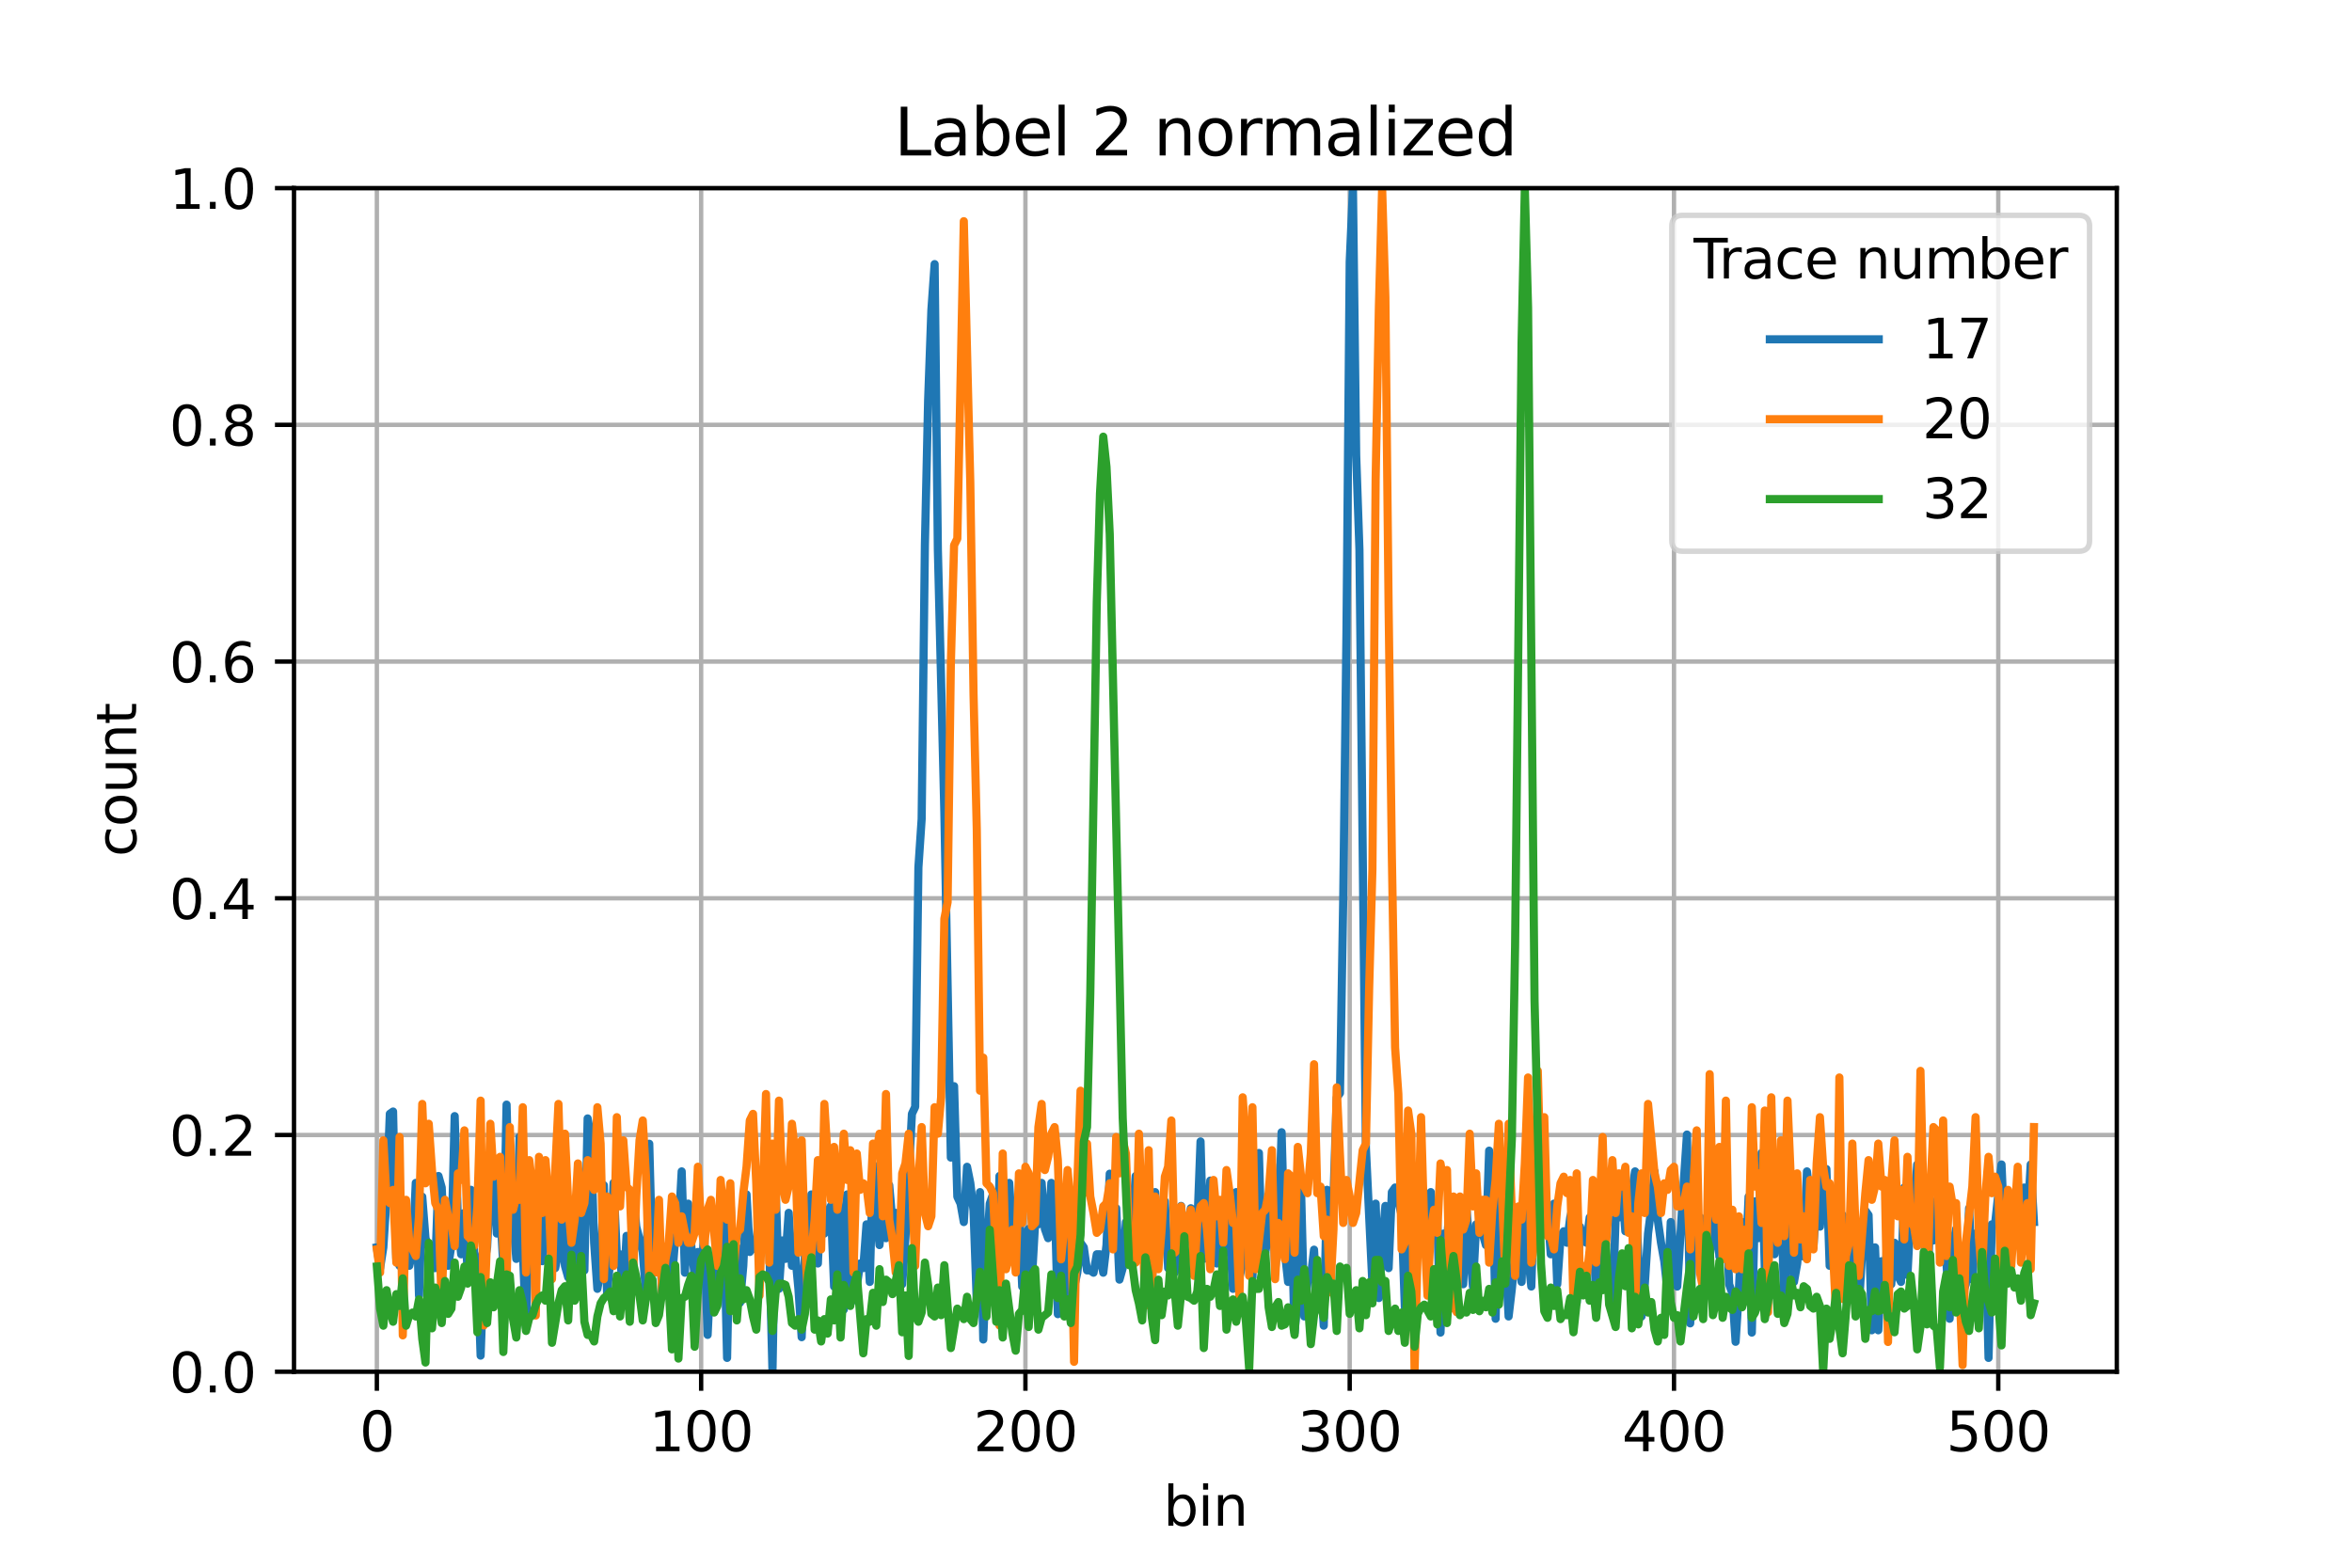 <?xml version="1.0" encoding="utf-8" standalone="no"?>
<!DOCTYPE svg PUBLIC "-//W3C//DTD SVG 1.1//EN"
  "http://www.w3.org/Graphics/SVG/1.1/DTD/svg11.dtd">
<svg xmlns:xlink="http://www.w3.org/1999/xlink" width="432pt" height="288pt" viewBox="0 0 432 288" xmlns="http://www.w3.org/2000/svg" version="1.1">
 <defs>
  <style type="text/css">*{stroke-linejoin: round; stroke-linecap: butt}</style>
 </defs>
 <g id="figure_1">
  <g id="patch_1">
   <path d="M 0 288 
L 432 288 
L 432 0 
L 0 0 
z
" style="fill: #ffffff"/>
  </g>
  <g id="axes_1">
   <g id="patch_2">
    <path d="M 54 252 
L 388.8 252 
L 388.8 34.56 
L 54 34.56 
z
" style="fill: #ffffff"/>
   </g>
   <g id="matplotlib.axis_1">
    <g id="xtick_1">
     <g id="line2d_1">
      <path d="M 69.218 252 
L 69.218 34.56 
" clip-path="url(#pce5315315b)" style="fill: none; stroke: #b0b0b0; stroke-width: 0.8; stroke-linecap: square"/>
     </g>
     <g id="line2d_2">
      <defs>
       <path id="m1996c126cf" d="M 0 0 
L 0 3.5 
" style="stroke: #000000; stroke-width: 0.8"/>
      </defs>
      <g>
       <use xlink:href="#m1996c126cf" x="69.218" y="252" style="stroke: #000000; stroke-width: 0.8"/>
      </g>
     </g>
     <g id="text_1">
      <!-- 0 -->
      <g transform="translate(66.037 266.598)scale(0.1 -0.1)">
       <defs>
        <path id="DejaVuSans-30" d="M 2034 4250 
Q 1547 4250 1301 3770 
Q 1056 3291 1056 2328 
Q 1056 1369 1301 889 
Q 1547 409 2034 409 
Q 2525 409 2770 889 
Q 3016 1369 3016 2328 
Q 3016 3291 2770 3770 
Q 2525 4250 2034 4250 
z
M 2034 4750 
Q 2819 4750 3233 4129 
Q 3647 3509 3647 2328 
Q 3647 1150 3233 529 
Q 2819 -91 2034 -91 
Q 1250 -91 836 529 
Q 422 1150 422 2328 
Q 422 3509 836 4129 
Q 1250 4750 2034 4750 
z
" transform="scale(0.016)"/>
       </defs>
       <use xlink:href="#DejaVuSans-30"/>
      </g>
     </g>
    </g>
    <g id="xtick_2">
     <g id="line2d_3">
      <path d="M 128.781 252 
L 128.781 34.56 
" clip-path="url(#pce5315315b)" style="fill: none; stroke: #b0b0b0; stroke-width: 0.8; stroke-linecap: square"/>
     </g>
     <g id="line2d_4">
      <g>
       <use xlink:href="#m1996c126cf" x="128.781" y="252" style="stroke: #000000; stroke-width: 0.8"/>
      </g>
     </g>
     <g id="text_2">
      <!-- 100 -->
      <g transform="translate(119.237 266.598)scale(0.1 -0.1)">
       <defs>
        <path id="DejaVuSans-31" d="M 794 531 
L 1825 531 
L 1825 4091 
L 703 3866 
L 703 4441 
L 1819 4666 
L 2450 4666 
L 2450 531 
L 3481 531 
L 3481 0 
L 794 0 
L 794 531 
z
" transform="scale(0.016)"/>
       </defs>
       <use xlink:href="#DejaVuSans-31"/>
       <use xlink:href="#DejaVuSans-30" x="63.623"/>
       <use xlink:href="#DejaVuSans-30" x="127.246"/>
      </g>
     </g>
    </g>
    <g id="xtick_3">
     <g id="line2d_5">
      <path d="M 188.343 252 
L 188.343 34.56 
" clip-path="url(#pce5315315b)" style="fill: none; stroke: #b0b0b0; stroke-width: 0.8; stroke-linecap: square"/>
     </g>
     <g id="line2d_6">
      <g>
       <use xlink:href="#m1996c126cf" x="188.343" y="252" style="stroke: #000000; stroke-width: 0.8"/>
      </g>
     </g>
     <g id="text_3">
      <!-- 200 -->
      <g transform="translate(178.799 266.598)scale(0.1 -0.1)">
       <defs>
        <path id="DejaVuSans-32" d="M 1228 531 
L 3431 531 
L 3431 0 
L 469 0 
L 469 531 
Q 828 903 1448 1529 
Q 2069 2156 2228 2338 
Q 2531 2678 2651 2914 
Q 2772 3150 2772 3378 
Q 2772 3750 2511 3984 
Q 2250 4219 1831 4219 
Q 1534 4219 1204 4116 
Q 875 4013 500 3803 
L 500 4441 
Q 881 4594 1212 4672 
Q 1544 4750 1819 4750 
Q 2544 4750 2975 4387 
Q 3406 4025 3406 3419 
Q 3406 3131 3298 2873 
Q 3191 2616 2906 2266 
Q 2828 2175 2409 1742 
Q 1991 1309 1228 531 
z
" transform="scale(0.016)"/>
       </defs>
       <use xlink:href="#DejaVuSans-32"/>
       <use xlink:href="#DejaVuSans-30" x="63.623"/>
       <use xlink:href="#DejaVuSans-30" x="127.246"/>
      </g>
     </g>
    </g>
    <g id="xtick_4">
     <g id="line2d_7">
      <path d="M 247.905 252 
L 247.905 34.56 
" clip-path="url(#pce5315315b)" style="fill: none; stroke: #b0b0b0; stroke-width: 0.8; stroke-linecap: square"/>
     </g>
     <g id="line2d_8">
      <g>
       <use xlink:href="#m1996c126cf" x="247.905" y="252" style="stroke: #000000; stroke-width: 0.8"/>
      </g>
     </g>
     <g id="text_4">
      <!-- 300 -->
      <g transform="translate(238.361 266.598)scale(0.1 -0.1)">
       <defs>
        <path id="DejaVuSans-33" d="M 2597 2516 
Q 3050 2419 3304 2112 
Q 3559 1806 3559 1356 
Q 3559 666 3084 287 
Q 2609 -91 1734 -91 
Q 1441 -91 1130 -33 
Q 819 25 488 141 
L 488 750 
Q 750 597 1062 519 
Q 1375 441 1716 441 
Q 2309 441 2620 675 
Q 2931 909 2931 1356 
Q 2931 1769 2642 2001 
Q 2353 2234 1838 2234 
L 1294 2234 
L 1294 2753 
L 1863 2753 
Q 2328 2753 2575 2939 
Q 2822 3125 2822 3475 
Q 2822 3834 2567 4026 
Q 2313 4219 1838 4219 
Q 1578 4219 1281 4162 
Q 984 4106 628 3988 
L 628 4550 
Q 988 4650 1302 4700 
Q 1616 4750 1894 4750 
Q 2613 4750 3031 4423 
Q 3450 4097 3450 3541 
Q 3450 3153 3228 2886 
Q 3006 2619 2597 2516 
z
" transform="scale(0.016)"/>
       </defs>
       <use xlink:href="#DejaVuSans-33"/>
       <use xlink:href="#DejaVuSans-30" x="63.623"/>
       <use xlink:href="#DejaVuSans-30" x="127.246"/>
      </g>
     </g>
    </g>
    <g id="xtick_5">
     <g id="line2d_9">
      <path d="M 307.468 252 
L 307.468 34.56 
" clip-path="url(#pce5315315b)" style="fill: none; stroke: #b0b0b0; stroke-width: 0.8; stroke-linecap: square"/>
     </g>
     <g id="line2d_10">
      <g>
       <use xlink:href="#m1996c126cf" x="307.468" y="252" style="stroke: #000000; stroke-width: 0.8"/>
      </g>
     </g>
     <g id="text_5">
      <!-- 400 -->
      <g transform="translate(297.924 266.598)scale(0.1 -0.1)">
       <defs>
        <path id="DejaVuSans-34" d="M 2419 4116 
L 825 1625 
L 2419 1625 
L 2419 4116 
z
M 2253 4666 
L 3047 4666 
L 3047 1625 
L 3713 1625 
L 3713 1100 
L 3047 1100 
L 3047 0 
L 2419 0 
L 2419 1100 
L 313 1100 
L 313 1709 
L 2253 4666 
z
" transform="scale(0.016)"/>
       </defs>
       <use xlink:href="#DejaVuSans-34"/>
       <use xlink:href="#DejaVuSans-30" x="63.623"/>
       <use xlink:href="#DejaVuSans-30" x="127.246"/>
      </g>
     </g>
    </g>
    <g id="xtick_6">
     <g id="line2d_11">
      <path d="M 367.03 252 
L 367.03 34.56 
" clip-path="url(#pce5315315b)" style="fill: none; stroke: #b0b0b0; stroke-width: 0.8; stroke-linecap: square"/>
     </g>
     <g id="line2d_12">
      <g>
       <use xlink:href="#m1996c126cf" x="367.03" y="252" style="stroke: #000000; stroke-width: 0.8"/>
      </g>
     </g>
     <g id="text_6">
      <!-- 500 -->
      <g transform="translate(357.486 266.598)scale(0.1 -0.1)">
       <defs>
        <path id="DejaVuSans-35" d="M 691 4666 
L 3169 4666 
L 3169 4134 
L 1269 4134 
L 1269 2991 
Q 1406 3038 1543 3061 
Q 1681 3084 1819 3084 
Q 2600 3084 3056 2656 
Q 3513 2228 3513 1497 
Q 3513 744 3044 326 
Q 2575 -91 1722 -91 
Q 1428 -91 1123 -41 
Q 819 9 494 109 
L 494 744 
Q 775 591 1075 516 
Q 1375 441 1709 441 
Q 2250 441 2565 725 
Q 2881 1009 2881 1497 
Q 2881 1984 2565 2268 
Q 2250 2553 1709 2553 
Q 1456 2553 1204 2497 
Q 953 2441 691 2322 
L 691 4666 
z
" transform="scale(0.016)"/>
       </defs>
       <use xlink:href="#DejaVuSans-35"/>
       <use xlink:href="#DejaVuSans-30" x="63.623"/>
       <use xlink:href="#DejaVuSans-30" x="127.246"/>
      </g>
     </g>
    </g>
    <g id="text_7">
     <!-- bin -->
     <g transform="translate(213.668 280.277)scale(0.1 -0.1)">
      <defs>
       <path id="DejaVuSans-62" d="M 3116 1747 
Q 3116 2381 2855 2742 
Q 2594 3103 2138 3103 
Q 1681 3103 1420 2742 
Q 1159 2381 1159 1747 
Q 1159 1113 1420 752 
Q 1681 391 2138 391 
Q 2594 391 2855 752 
Q 3116 1113 3116 1747 
z
M 1159 2969 
Q 1341 3281 1617 3432 
Q 1894 3584 2278 3584 
Q 2916 3584 3314 3078 
Q 3713 2572 3713 1747 
Q 3713 922 3314 415 
Q 2916 -91 2278 -91 
Q 1894 -91 1617 61 
Q 1341 213 1159 525 
L 1159 0 
L 581 0 
L 581 4863 
L 1159 4863 
L 1159 2969 
z
" transform="scale(0.016)"/>
       <path id="DejaVuSans-69" d="M 603 3500 
L 1178 3500 
L 1178 0 
L 603 0 
L 603 3500 
z
M 603 4863 
L 1178 4863 
L 1178 4134 
L 603 4134 
L 603 4863 
z
" transform="scale(0.016)"/>
       <path id="DejaVuSans-6e" d="M 3513 2113 
L 3513 0 
L 2938 0 
L 2938 2094 
Q 2938 2591 2744 2837 
Q 2550 3084 2163 3084 
Q 1697 3084 1428 2787 
Q 1159 2491 1159 1978 
L 1159 0 
L 581 0 
L 581 3500 
L 1159 3500 
L 1159 2956 
Q 1366 3272 1645 3428 
Q 1925 3584 2291 3584 
Q 2894 3584 3203 3211 
Q 3513 2838 3513 2113 
z
" transform="scale(0.016)"/>
      </defs>
      <use xlink:href="#DejaVuSans-62"/>
      <use xlink:href="#DejaVuSans-69" x="63.477"/>
      <use xlink:href="#DejaVuSans-6e" x="91.26"/>
     </g>
    </g>
   </g>
   <g id="matplotlib.axis_2">
    <g id="ytick_1">
     <g id="line2d_13">
      <path d="M 54 252 
L 388.8 252 
" clip-path="url(#pce5315315b)" style="fill: none; stroke: #b0b0b0; stroke-width: 0.8; stroke-linecap: square"/>
     </g>
     <g id="line2d_14">
      <defs>
       <path id="m3a04a0c43e" d="M 0 0 
L -3.5 0 
" style="stroke: #000000; stroke-width: 0.8"/>
      </defs>
      <g>
       <use xlink:href="#m3a04a0c43e" x="54" y="252" style="stroke: #000000; stroke-width: 0.8"/>
      </g>
     </g>
     <g id="text_8">
      <!-- 0.0 -->
      <g transform="translate(31.097 255.799)scale(0.1 -0.1)">
       <defs>
        <path id="DejaVuSans-2e" d="M 684 794 
L 1344 794 
L 1344 0 
L 684 0 
L 684 794 
z
" transform="scale(0.016)"/>
       </defs>
       <use xlink:href="#DejaVuSans-30"/>
       <use xlink:href="#DejaVuSans-2e" x="63.623"/>
       <use xlink:href="#DejaVuSans-30" x="95.41"/>
      </g>
     </g>
    </g>
    <g id="ytick_2">
     <g id="line2d_15">
      <path d="M 54 208.512 
L 388.8 208.512 
" clip-path="url(#pce5315315b)" style="fill: none; stroke: #b0b0b0; stroke-width: 0.8; stroke-linecap: square"/>
     </g>
     <g id="line2d_16">
      <g>
       <use xlink:href="#m3a04a0c43e" x="54" y="208.512" style="stroke: #000000; stroke-width: 0.8"/>
      </g>
     </g>
     <g id="text_9">
      <!-- 0.2 -->
      <g transform="translate(31.097 212.311)scale(0.1 -0.1)">
       <use xlink:href="#DejaVuSans-30"/>
       <use xlink:href="#DejaVuSans-2e" x="63.623"/>
       <use xlink:href="#DejaVuSans-32" x="95.41"/>
      </g>
     </g>
    </g>
    <g id="ytick_3">
     <g id="line2d_17">
      <path d="M 54 165.024 
L 388.8 165.024 
" clip-path="url(#pce5315315b)" style="fill: none; stroke: #b0b0b0; stroke-width: 0.8; stroke-linecap: square"/>
     </g>
     <g id="line2d_18">
      <g>
       <use xlink:href="#m3a04a0c43e" x="54" y="165.024" style="stroke: #000000; stroke-width: 0.8"/>
      </g>
     </g>
     <g id="text_10">
      <!-- 0.4 -->
      <g transform="translate(31.097 168.823)scale(0.1 -0.1)">
       <use xlink:href="#DejaVuSans-30"/>
       <use xlink:href="#DejaVuSans-2e" x="63.623"/>
       <use xlink:href="#DejaVuSans-34" x="95.41"/>
      </g>
     </g>
    </g>
    <g id="ytick_4">
     <g id="line2d_19">
      <path d="M 54 121.536 
L 388.8 121.536 
" clip-path="url(#pce5315315b)" style="fill: none; stroke: #b0b0b0; stroke-width: 0.8; stroke-linecap: square"/>
     </g>
     <g id="line2d_20">
      <g>
       <use xlink:href="#m3a04a0c43e" x="54" y="121.536" style="stroke: #000000; stroke-width: 0.8"/>
      </g>
     </g>
     <g id="text_11">
      <!-- 0.6 -->
      <g transform="translate(31.097 125.335)scale(0.1 -0.1)">
       <defs>
        <path id="DejaVuSans-36" d="M 2113 2584 
Q 1688 2584 1439 2293 
Q 1191 2003 1191 1497 
Q 1191 994 1439 701 
Q 1688 409 2113 409 
Q 2538 409 2786 701 
Q 3034 994 3034 1497 
Q 3034 2003 2786 2293 
Q 2538 2584 2113 2584 
z
M 3366 4563 
L 3366 3988 
Q 3128 4100 2886 4159 
Q 2644 4219 2406 4219 
Q 1781 4219 1451 3797 
Q 1122 3375 1075 2522 
Q 1259 2794 1537 2939 
Q 1816 3084 2150 3084 
Q 2853 3084 3261 2657 
Q 3669 2231 3669 1497 
Q 3669 778 3244 343 
Q 2819 -91 2113 -91 
Q 1303 -91 875 529 
Q 447 1150 447 2328 
Q 447 3434 972 4092 
Q 1497 4750 2381 4750 
Q 2619 4750 2861 4703 
Q 3103 4656 3366 4563 
z
" transform="scale(0.016)"/>
       </defs>
       <use xlink:href="#DejaVuSans-30"/>
       <use xlink:href="#DejaVuSans-2e" x="63.623"/>
       <use xlink:href="#DejaVuSans-36" x="95.41"/>
      </g>
     </g>
    </g>
    <g id="ytick_5">
     <g id="line2d_21">
      <path d="M 54 78.048 
L 388.8 78.048 
" clip-path="url(#pce5315315b)" style="fill: none; stroke: #b0b0b0; stroke-width: 0.8; stroke-linecap: square"/>
     </g>
     <g id="line2d_22">
      <g>
       <use xlink:href="#m3a04a0c43e" x="54" y="78.048" style="stroke: #000000; stroke-width: 0.8"/>
      </g>
     </g>
     <g id="text_12">
      <!-- 0.8 -->
      <g transform="translate(31.097 81.847)scale(0.1 -0.1)">
       <defs>
        <path id="DejaVuSans-38" d="M 2034 2216 
Q 1584 2216 1326 1975 
Q 1069 1734 1069 1313 
Q 1069 891 1326 650 
Q 1584 409 2034 409 
Q 2484 409 2743 651 
Q 3003 894 3003 1313 
Q 3003 1734 2745 1975 
Q 2488 2216 2034 2216 
z
M 1403 2484 
Q 997 2584 770 2862 
Q 544 3141 544 3541 
Q 544 4100 942 4425 
Q 1341 4750 2034 4750 
Q 2731 4750 3128 4425 
Q 3525 4100 3525 3541 
Q 3525 3141 3298 2862 
Q 3072 2584 2669 2484 
Q 3125 2378 3379 2068 
Q 3634 1759 3634 1313 
Q 3634 634 3220 271 
Q 2806 -91 2034 -91 
Q 1263 -91 848 271 
Q 434 634 434 1313 
Q 434 1759 690 2068 
Q 947 2378 1403 2484 
z
M 1172 3481 
Q 1172 3119 1398 2916 
Q 1625 2713 2034 2713 
Q 2441 2713 2670 2916 
Q 2900 3119 2900 3481 
Q 2900 3844 2670 4047 
Q 2441 4250 2034 4250 
Q 1625 4250 1398 4047 
Q 1172 3844 1172 3481 
z
" transform="scale(0.016)"/>
       </defs>
       <use xlink:href="#DejaVuSans-30"/>
       <use xlink:href="#DejaVuSans-2e" x="63.623"/>
       <use xlink:href="#DejaVuSans-38" x="95.41"/>
      </g>
     </g>
    </g>
    <g id="ytick_6">
     <g id="line2d_23">
      <path d="M 54 34.56 
L 388.8 34.56 
" clip-path="url(#pce5315315b)" style="fill: none; stroke: #b0b0b0; stroke-width: 0.8; stroke-linecap: square"/>
     </g>
     <g id="line2d_24">
      <g>
       <use xlink:href="#m3a04a0c43e" x="54" y="34.56" style="stroke: #000000; stroke-width: 0.8"/>
      </g>
     </g>
     <g id="text_13">
      <!-- 1.0 -->
      <g transform="translate(31.097 38.359)scale(0.1 -0.1)">
       <use xlink:href="#DejaVuSans-31"/>
       <use xlink:href="#DejaVuSans-2e" x="63.623"/>
       <use xlink:href="#DejaVuSans-30" x="95.41"/>
      </g>
     </g>
    </g>
    <g id="text_14">
     <!-- count -->
     <g transform="translate(25.017 157.386)rotate(-90)scale(0.1 -0.1)">
      <defs>
       <path id="DejaVuSans-63" d="M 3122 3366 
L 3122 2828 
Q 2878 2963 2633 3030 
Q 2388 3097 2138 3097 
Q 1578 3097 1268 2742 
Q 959 2388 959 1747 
Q 959 1106 1268 751 
Q 1578 397 2138 397 
Q 2388 397 2633 464 
Q 2878 531 3122 666 
L 3122 134 
Q 2881 22 2623 -34 
Q 2366 -91 2075 -91 
Q 1284 -91 818 406 
Q 353 903 353 1747 
Q 353 2603 823 3093 
Q 1294 3584 2113 3584 
Q 2378 3584 2631 3529 
Q 2884 3475 3122 3366 
z
" transform="scale(0.016)"/>
       <path id="DejaVuSans-6f" d="M 1959 3097 
Q 1497 3097 1228 2736 
Q 959 2375 959 1747 
Q 959 1119 1226 758 
Q 1494 397 1959 397 
Q 2419 397 2687 759 
Q 2956 1122 2956 1747 
Q 2956 2369 2687 2733 
Q 2419 3097 1959 3097 
z
M 1959 3584 
Q 2709 3584 3137 3096 
Q 3566 2609 3566 1747 
Q 3566 888 3137 398 
Q 2709 -91 1959 -91 
Q 1206 -91 779 398 
Q 353 888 353 1747 
Q 353 2609 779 3096 
Q 1206 3584 1959 3584 
z
" transform="scale(0.016)"/>
       <path id="DejaVuSans-75" d="M 544 1381 
L 544 3500 
L 1119 3500 
L 1119 1403 
Q 1119 906 1312 657 
Q 1506 409 1894 409 
Q 2359 409 2629 706 
Q 2900 1003 2900 1516 
L 2900 3500 
L 3475 3500 
L 3475 0 
L 2900 0 
L 2900 538 
Q 2691 219 2414 64 
Q 2138 -91 1772 -91 
Q 1169 -91 856 284 
Q 544 659 544 1381 
z
M 1991 3584 
L 1991 3584 
z
" transform="scale(0.016)"/>
       <path id="DejaVuSans-74" d="M 1172 4494 
L 1172 3500 
L 2356 3500 
L 2356 3053 
L 1172 3053 
L 1172 1153 
Q 1172 725 1289 603 
Q 1406 481 1766 481 
L 2356 481 
L 2356 0 
L 1766 0 
Q 1100 0 847 248 
Q 594 497 594 1153 
L 594 3053 
L 172 3053 
L 172 3500 
L 594 3500 
L 594 4494 
L 1172 4494 
z
" transform="scale(0.016)"/>
      </defs>
      <use xlink:href="#DejaVuSans-63"/>
      <use xlink:href="#DejaVuSans-6f" x="54.98"/>
      <use xlink:href="#DejaVuSans-75" x="116.162"/>
      <use xlink:href="#DejaVuSans-6e" x="179.541"/>
      <use xlink:href="#DejaVuSans-74" x="242.92"/>
     </g>
    </g>
   </g>
   <g id="line2d_25">
    <path d="M 69.218 229.156 
L 69.814 232.963 
L 70.409 229.156 
L 71.005 219.849 
L 71.601 204.62 
L 72.196 204.197 
L 72.792 231.271 
L 73.388 232.54 
L 73.983 228.31 
L 74.579 221.965 
L 75.174 232.54 
L 75.77 230.002 
L 76.366 217.311 
L 76.961 238.04 
L 77.557 219.849 
L 78.153 227.464 
L 78.748 229.156 
L 79.344 232.963 
L 79.939 232.963 
L 80.535 216.042 
L 81.131 218.157 
L 81.726 231.694 
L 82.322 232.54 
L 82.918 228.733 
L 83.513 205.043 
L 84.109 224.503 
L 84.704 230.425 
L 85.3 222.811 
L 85.896 233.809 
L 86.491 218.58 
L 87.087 230.002 
L 87.683 232.117 
L 88.278 249.039 
L 88.874 232.54 
L 89.469 229.156 
L 90.065 217.311 
L 90.661 213.927 
L 91.256 226.618 
L 91.852 222.388 
L 92.448 232.54 
L 93.043 202.928 
L 93.639 226.195 
L 94.234 223.657 
L 94.83 231.271 
L 95.426 208.85 
L 96.021 229.579 
L 96.617 243.962 
L 97.212 221.118 
L 97.808 231.694 
L 98.404 224.926 
L 98.999 222.388 
L 99.595 231.694 
L 100.191 225.349 
L 100.786 221.541 
L 101.382 232.117 
L 101.977 232.963 
L 102.573 230.002 
L 103.169 223.234 
L 103.764 232.54 
L 104.36 234.656 
L 104.956 225.349 
L 105.551 235.925 
L 106.147 230.425 
L 106.742 216.888 
L 107.338 233.386 
L 107.934 205.466 
L 108.529 208.85 
L 109.125 228.31 
L 109.721 236.771 
L 110.316 233.386 
L 110.912 217.734 
L 111.507 237.617 
L 112.103 231.271 
L 112.699 217.311 
L 113.294 230.425 
L 113.89 230.425 
L 114.486 238.463 
L 115.081 227.041 
L 115.677 235.925 
L 116.272 219.003 
L 116.868 225.349 
L 118.059 230.002 
L 118.655 237.617 
L 119.251 210.12 
L 119.846 232.54 
L 120.442 227.887 
L 121.037 224.926 
L 121.633 238.04 
L 122.229 234.656 
L 122.824 230.002 
L 123.42 235.079 
L 124.016 227.464 
L 124.611 226.195 
L 125.207 215.196 
L 125.802 233.809 
L 126.398 221.118 
L 126.994 229.156 
L 127.589 234.233 
L 128.185 230.002 
L 128.781 232.963 
L 129.376 227.464 
L 129.972 245.231 
L 130.567 232.54 
L 131.163 241.001 
L 131.759 226.618 
L 132.354 229.579 
L 132.95 223.657 
L 133.546 249.462 
L 134.141 219.849 
L 134.737 235.079 
L 135.332 229.156 
L 135.928 239.309 
L 136.524 232.54 
L 137.119 219.426 
L 137.715 230.002 
L 138.311 228.31 
L 138.906 229.579 
L 139.502 219.849 
L 140.097 228.733 
L 140.693 218.58 
L 141.289 228.733 
L 141.884 252 
L 142.48 218.58 
L 143.076 236.771 
L 143.671 227.887 
L 144.267 231.271 
L 144.862 222.811 
L 145.458 232.54 
L 146.054 230.425 
L 146.649 236.771 
L 147.245 245.654 
L 147.84 230.425 
L 148.436 236.348 
L 149.032 219.426 
L 149.627 228.733 
L 150.223 232.117 
L 150.819 218.157 
L 151.414 226.618 
L 152.605 221.541 
L 153.201 236.348 
L 153.797 217.734 
L 154.392 226.618 
L 154.988 240.578 
L 155.584 219.426 
L 156.179 233.809 
L 156.775 238.886 
L 157.37 236.348 
L 157.966 232.117 
L 158.562 232.963 
L 159.157 224.926 
L 159.753 235.502 
L 160.349 213.927 
L 160.944 222.388 
L 161.54 228.733 
L 162.135 221.965 
L 162.731 227.464 
L 163.327 217.734 
L 163.922 224.503 
L 164.518 222.811 
L 165.114 234.656 
L 165.709 235.925 
L 166.305 227.464 
L 167.496 204.62 
L 168.092 203.351 
L 168.687 159.355 
L 169.283 150.472 
L 169.879 100.13 
L 170.474 73.479 
L 171.07 56.981 
L 171.665 48.52 
L 172.261 100.976 
L 173.452 149.202 
L 174.644 212.658 
L 175.239 199.544 
L 175.835 219.849 
L 176.43 221.118 
L 177.026 224.503 
L 177.622 214.35 
L 178.217 217.311 
L 178.813 222.388 
L 179.409 239.309 
L 180.004 219.003 
L 180.6 246.078 
L 181.195 230.848 
L 181.791 221.118 
L 182.387 219.426 
L 182.982 240.578 
L 183.578 216.042 
L 184.174 232.117 
L 184.769 229.156 
L 185.365 217.311 
L 185.96 227.041 
L 186.556 230.848 
L 187.152 221.965 
L 187.747 236.348 
L 188.343 226.618 
L 188.939 225.772 
L 189.534 235.079 
L 190.13 224.503 
L 190.725 224.926 
L 191.321 217.311 
L 191.917 225.772 
L 192.512 227.464 
L 193.108 217.311 
L 193.704 219.849 
L 194.299 241.424 
L 194.895 225.349 
L 195.49 223.657 
L 196.086 235.079 
L 196.682 239.309 
L 197.873 233.809 
L 198.468 228.31 
L 199.064 229.156 
L 199.66 233.386 
L 200.255 233.386 
L 200.851 233.809 
L 201.447 230.425 
L 202.042 230.425 
L 202.638 233.809 
L 203.233 228.733 
L 203.829 215.619 
L 204.425 223.234 
L 205.02 221.965 
L 205.616 235.079 
L 206.212 232.963 
L 206.807 224.503 
L 207.403 225.349 
L 207.998 224.08 
L 208.594 216.042 
L 209.19 225.772 
L 209.785 225.772 
L 210.977 231.271 
L 211.572 236.771 
L 212.168 219.003 
L 212.763 228.31 
L 213.359 226.195 
L 213.955 220.695 
L 214.55 232.963 
L 215.146 227.887 
L 215.742 233.809 
L 216.337 232.117 
L 216.933 221.541 
L 217.528 228.733 
L 218.124 226.195 
L 218.72 221.965 
L 219.315 227.041 
L 219.911 225.349 
L 220.507 209.696 
L 221.102 231.271 
L 221.698 226.195 
L 222.293 216.888 
L 222.889 222.811 
L 223.485 232.117 
L 224.08 222.388 
L 224.676 230.425 
L 225.272 223.657 
L 225.867 226.618 
L 226.463 236.771 
L 227.058 219.003 
L 227.654 234.656 
L 228.25 232.117 
L 228.845 225.772 
L 229.441 224.503 
L 230.037 234.656 
L 230.632 216.465 
L 231.228 211.812 
L 231.823 232.117 
L 232.419 230.002 
L 233.015 226.195 
L 233.61 213.927 
L 234.206 233.386 
L 234.802 226.618 
L 235.397 208.004 
L 235.993 230.002 
L 236.588 235.502 
L 237.184 222.811 
L 237.78 244.808 
L 238.375 238.04 
L 238.971 218.58 
L 239.567 241.847 
L 240.162 235.502 
L 240.758 234.656 
L 241.353 229.579 
L 241.949 240.578 
L 242.545 234.233 
L 243.14 243.539 
L 243.736 218.58 
L 244.332 230.848 
L 244.927 219.849 
L 245.523 201.659 
L 246.118 200.813 
L 246.714 165.278 
L 247.31 116.206 
L 247.905 48.097 
L 248.501 34.56 
L 249.096 83.632 
L 249.692 100.976 
L 250.883 210.966 
L 252.075 235.925 
L 252.67 221.118 
L 253.266 238.463 
L 253.861 228.733 
L 254.457 221.541 
L 255.053 232.963 
L 255.648 219.003 
L 256.244 218.157 
L 257.435 223.234 
L 258.031 240.155 
L 258.626 219.003 
L 259.222 221.118 
L 260.413 226.195 
L 261.009 224.08 
L 261.605 228.31 
L 262.2 224.08 
L 262.796 219.003 
L 263.391 226.618 
L 263.987 223.657 
L 264.583 244.808 
L 265.178 226.618 
L 265.774 227.887 
L 266.37 220.272 
L 266.965 234.656 
L 267.561 220.272 
L 268.156 234.233 
L 268.752 235.925 
L 269.348 221.965 
L 270.539 236.348 
L 271.135 224.926 
L 272.326 226.618 
L 272.921 228.733 
L 273.517 211.389 
L 274.113 216.465 
L 274.708 242.27 
L 275.304 214.35 
L 275.9 227.464 
L 276.495 230.848 
L 277.091 241.847 
L 277.686 236.771 
L 278.282 230.425 
L 278.878 230.425 
L 279.473 235.502 
L 280.069 218.58 
L 280.665 230.425 
L 281.26 236.348 
L 281.856 217.734 
L 282.451 226.618 
L 283.047 218.157 
L 284.238 222.388 
L 284.834 230.425 
L 285.43 221.118 
L 286.025 235.925 
L 286.621 227.464 
L 287.216 226.195 
L 287.812 228.31 
L 288.408 223.657 
L 289.003 221.118 
L 289.599 239.309 
L 290.195 225.349 
L 290.79 227.887 
L 291.386 228.31 
L 291.981 223.657 
L 292.577 223.234 
L 293.173 238.886 
L 293.768 221.965 
L 294.364 232.117 
L 294.96 235.502 
L 295.555 235.079 
L 296.151 241.424 
L 296.746 223.657 
L 297.342 223.657 
L 297.938 218.58 
L 298.533 226.195 
L 299.129 226.195 
L 299.724 219.003 
L 300.32 215.196 
L 300.916 231.271 
L 301.511 241.847 
L 302.107 235.925 
L 302.703 226.618 
L 303.298 221.965 
L 303.894 215.196 
L 304.489 224.08 
L 305.085 228.31 
L 305.681 231.694 
L 306.276 237.194 
L 306.872 224.503 
L 308.063 236.348 
L 309.254 217.311 
L 309.85 208.427 
L 310.446 243.116 
L 311.041 224.08 
L 311.637 226.618 
L 312.233 223.657 
L 312.828 233.809 
L 313.424 223.657 
L 314.019 230.848 
L 315.211 222.388 
L 315.806 230.848 
L 316.402 221.965 
L 316.998 220.272 
L 317.593 235.925 
L 318.189 237.617 
L 318.784 246.501 
L 319.38 237.194 
L 319.976 224.503 
L 320.571 233.809 
L 321.167 219.849 
L 321.763 244.808 
L 322.358 220.695 
L 322.954 227.464 
L 323.549 211.812 
L 324.145 232.963 
L 324.741 229.156 
L 325.336 228.733 
L 325.932 230.425 
L 326.528 222.388 
L 327.123 219.426 
L 327.719 239.309 
L 328.314 224.926 
L 328.91 223.234 
L 329.506 235.502 
L 330.101 232.117 
L 330.697 224.503 
L 331.293 230.848 
L 331.888 215.196 
L 332.484 220.695 
L 333.079 229.156 
L 333.675 219.849 
L 334.271 225.349 
L 334.866 214.773 
L 335.462 214.773 
L 336.058 232.54 
L 336.653 227.041 
L 337.249 231.271 
L 338.44 223.234 
L 339.036 228.733 
L 339.631 223.657 
L 340.227 234.656 
L 340.823 225.349 
L 341.418 240.578 
L 342.014 230.002 
L 342.609 222.388 
L 343.205 223.234 
L 343.801 244.385 
L 344.396 229.156 
L 344.992 244.385 
L 345.588 231.694 
L 346.183 237.617 
L 346.779 224.08 
L 347.374 235.925 
L 347.97 228.31 
L 348.566 234.233 
L 349.161 235.502 
L 349.757 218.157 
L 350.353 234.233 
L 350.948 222.388 
L 351.544 222.811 
L 352.139 213.927 
L 353.331 224.08 
L 353.926 240.578 
L 354.522 222.388 
L 355.117 227.887 
L 355.713 220.695 
L 356.309 219.003 
L 356.904 217.734 
L 357.5 231.694 
L 358.096 242.27 
L 358.691 228.733 
L 359.287 225.772 
L 359.882 238.886 
L 360.478 237.617 
L 361.074 235.925 
L 361.669 221.965 
L 362.265 235.079 
L 362.861 226.618 
L 364.052 228.31 
L 364.647 225.349 
L 365.243 249.462 
L 365.839 224.926 
L 366.434 224.926 
L 367.626 213.927 
L 368.221 227.887 
L 368.817 222.811 
L 369.412 228.31 
L 370.008 224.926 
L 370.604 220.695 
L 371.199 227.887 
L 371.795 218.157 
L 372.391 224.08 
L 372.986 213.927 
L 373.582 224.503 
L 373.582 224.503 
" clip-path="url(#pce5315315b)" style="fill: none; stroke: #1f77b4; stroke-width: 1.5; stroke-linecap: square"/>
   </g>
   <g id="line2d_26">
    <path d="M 69.218 229.527 
L 69.814 233.779 
L 70.409 209.484 
L 71.005 220.417 
L 71.601 221.024 
L 72.196 218.594 
L 72.792 231.957 
L 73.388 208.876 
L 73.983 245.319 
L 74.579 220.417 
L 75.174 228.312 
L 76.366 230.742 
L 76.961 223.453 
L 77.557 202.803 
L 78.153 217.38 
L 78.748 206.447 
L 79.344 214.95 
L 79.939 221.024 
L 80.535 222.239 
L 81.131 239.853 
L 81.726 220.417 
L 82.322 223.453 
L 82.918 224.668 
L 83.513 228.92 
L 84.109 215.558 
L 84.704 216.772 
L 85.3 207.662 
L 85.896 227.098 
L 86.491 227.705 
L 87.087 228.92 
L 87.683 221.631 
L 88.278 202.195 
L 88.874 243.497 
L 89.469 227.098 
L 90.065 206.447 
L 90.661 216.165 
L 91.256 213.128 
L 91.852 212.521 
L 92.448 229.527 
L 93.043 236.208 
L 93.639 207.054 
L 94.234 222.239 
L 94.83 219.809 
L 95.426 220.417 
L 96.021 203.41 
L 96.617 233.779 
L 97.212 213.128 
L 97.808 217.987 
L 98.404 241.675 
L 98.999 212.521 
L 99.595 222.846 
L 100.191 213.128 
L 100.786 220.417 
L 101.382 234.994 
L 101.977 214.95 
L 102.573 202.803 
L 103.169 224.061 
L 103.764 208.269 
L 104.36 221.024 
L 104.956 228.312 
L 105.551 224.061 
L 106.147 213.735 
L 106.742 222.846 
L 107.338 221.024 
L 107.934 213.128 
L 108.529 217.38 
L 109.125 218.594 
L 109.721 203.41 
L 110.316 210.091 
L 110.912 234.994 
L 111.507 219.809 
L 112.103 221.024 
L 112.699 232.564 
L 113.294 205.232 
L 113.89 221.631 
L 114.486 209.484 
L 115.081 217.987 
L 115.677 218.594 
L 116.272 234.386 
L 116.868 219.809 
L 117.464 209.484 
L 118.059 205.84 
L 118.655 216.165 
L 119.251 234.994 
L 119.846 230.742 
L 120.442 233.779 
L 121.037 220.417 
L 121.633 238.03 
L 122.229 231.349 
L 122.824 228.312 
L 123.42 219.809 
L 124.016 221.024 
L 124.611 228.312 
L 125.207 223.453 
L 125.802 226.49 
L 126.398 228.312 
L 126.994 228.312 
L 127.589 226.49 
L 128.185 214.343 
L 128.781 225.276 
L 129.376 228.92 
L 129.972 222.239 
L 130.567 220.417 
L 131.759 232.564 
L 132.354 216.772 
L 132.95 223.453 
L 133.546 224.061 
L 134.141 217.38 
L 134.737 233.779 
L 135.332 226.49 
L 135.928 225.883 
L 136.524 219.202 
L 137.119 214.343 
L 137.715 205.84 
L 138.311 204.625 
L 138.906 217.38 
L 139.502 238.03 
L 140.693 200.981 
L 141.289 231.957 
L 141.884 210.091 
L 142.48 222.239 
L 143.076 202.195 
L 143.671 217.38 
L 144.267 220.417 
L 144.862 217.987 
L 145.458 206.447 
L 146.054 211.913 
L 146.649 230.135 
L 147.245 209.484 
L 147.84 228.312 
L 148.436 238.638 
L 149.032 230.135 
L 149.627 224.061 
L 150.223 213.128 
L 150.819 229.527 
L 151.414 202.803 
L 152.01 212.521 
L 152.605 220.417 
L 153.201 210.699 
L 153.797 222.239 
L 154.392 217.987 
L 154.988 208.269 
L 155.584 216.772 
L 156.179 211.306 
L 156.775 233.779 
L 157.37 211.913 
L 157.966 218.594 
L 158.562 217.38 
L 159.157 217.987 
L 159.753 222.846 
L 160.349 210.091 
L 160.944 211.913 
L 161.54 208.269 
L 162.135 223.453 
L 162.731 200.981 
L 163.327 224.061 
L 163.922 227.705 
L 164.518 233.779 
L 165.114 232.564 
L 165.709 215.558 
L 166.305 213.735 
L 166.9 208.269 
L 167.496 216.772 
L 168.092 232.564 
L 168.687 217.38 
L 169.283 207.054 
L 169.879 222.846 
L 170.474 225.276 
L 171.07 223.453 
L 171.665 203.41 
L 172.261 208.269 
L 172.857 201.588 
L 173.452 168.79 
L 174.048 165.753 
L 174.644 122.022 
L 175.239 100.156 
L 175.835 98.942 
L 177.026 40.634 
L 178.217 88.616 
L 178.813 127.488 
L 179.409 152.391 
L 180.004 200.373 
L 180.6 194.299 
L 181.195 217.38 
L 181.791 217.987 
L 182.387 219.202 
L 183.578 243.497 
L 184.174 211.913 
L 184.769 233.171 
L 185.365 230.742 
L 185.96 225.883 
L 186.556 233.779 
L 187.152 215.558 
L 187.747 224.668 
L 188.343 214.343 
L 188.939 215.558 
L 189.534 225.276 
L 190.13 224.668 
L 190.725 207.054 
L 191.321 202.803 
L 191.917 214.95 
L 192.512 212.521 
L 193.108 208.269 
L 193.704 207.054 
L 194.299 213.128 
L 194.895 231.349 
L 195.49 225.276 
L 196.086 214.95 
L 196.682 221.631 
L 197.277 250.178 
L 197.873 217.38 
L 198.468 200.373 
L 199.064 219.202 
L 199.66 210.091 
L 200.255 219.809 
L 200.851 222.846 
L 201.447 226.49 
L 202.042 225.883 
L 202.638 221.631 
L 203.233 221.024 
L 203.829 217.38 
L 204.425 229.527 
L 205.02 208.876 
L 205.616 215.558 
L 206.212 209.484 
L 206.807 211.913 
L 207.403 228.312 
L 207.998 229.527 
L 208.594 231.957 
L 209.19 208.269 
L 210.381 239.853 
L 210.977 211.306 
L 211.572 237.423 
L 212.168 219.809 
L 212.763 233.171 
L 213.359 225.883 
L 213.955 216.165 
L 214.55 214.343 
L 215.146 205.84 
L 215.742 230.135 
L 216.337 229.527 
L 216.933 221.631 
L 217.528 227.098 
L 218.72 222.239 
L 219.315 234.386 
L 219.911 224.668 
L 220.507 221.631 
L 221.102 221.024 
L 221.698 225.883 
L 222.293 233.171 
L 222.889 216.772 
L 223.485 223.453 
L 224.08 220.417 
L 224.676 228.312 
L 225.272 214.95 
L 225.867 219.202 
L 226.463 224.668 
L 227.058 224.668 
L 227.654 238.638 
L 228.25 201.588 
L 228.845 210.091 
L 229.441 234.386 
L 230.037 203.41 
L 230.632 233.171 
L 231.823 222.846 
L 232.419 222.239 
L 233.015 219.202 
L 233.61 211.306 
L 234.206 234.994 
L 234.802 224.668 
L 235.993 231.349 
L 236.588 215.558 
L 237.184 216.165 
L 237.78 230.135 
L 238.375 210.699 
L 238.971 216.165 
L 239.567 217.987 
L 240.162 219.202 
L 240.758 211.913 
L 241.353 195.514 
L 241.949 219.202 
L 242.545 217.987 
L 243.14 227.098 
L 243.736 224.061 
L 244.332 237.423 
L 244.927 225.883 
L 245.523 199.766 
L 246.714 224.668 
L 247.31 216.772 
L 247.905 219.809 
L 248.501 224.668 
L 249.096 222.846 
L 250.288 211.306 
L 250.883 210.091 
L 251.479 181.545 
L 252.075 159.679 
L 252.67 88.009 
L 253.266 56.425 
L 253.861 34.56 
L 254.457 54.603 
L 255.053 111.697 
L 255.648 157.25 
L 256.244 192.477 
L 256.84 200.981 
L 257.435 229.527 
L 258.031 228.312 
L 258.626 204.017 
L 259.222 208.269 
L 259.818 252 
L 261.009 205.232 
L 261.605 225.883 
L 262.2 238.03 
L 262.796 225.883 
L 263.391 222.239 
L 263.987 226.49 
L 264.583 213.735 
L 265.178 217.38 
L 265.774 214.95 
L 266.37 240.46 
L 266.965 219.809 
L 267.561 241.067 
L 268.156 219.809 
L 268.752 225.883 
L 269.348 224.061 
L 269.943 208.269 
L 270.539 221.631 
L 271.135 215.558 
L 271.73 226.49 
L 272.326 220.417 
L 272.921 220.417 
L 273.517 231.957 
L 274.113 222.239 
L 274.708 216.772 
L 275.304 206.447 
L 276.495 234.386 
L 277.091 206.447 
L 277.686 222.846 
L 278.282 234.386 
L 278.878 221.631 
L 279.473 224.061 
L 280.069 213.735 
L 280.665 197.944 
L 281.26 231.957 
L 281.856 228.312 
L 282.451 196.729 
L 283.047 219.202 
L 283.643 205.232 
L 284.238 227.098 
L 284.834 227.098 
L 285.43 229.527 
L 286.025 221.631 
L 286.621 217.38 
L 287.216 216.165 
L 287.812 219.202 
L 288.408 216.772 
L 289.003 239.245 
L 289.599 215.558 
L 290.195 234.386 
L 290.79 232.564 
L 291.386 234.994 
L 291.981 229.527 
L 292.577 216.772 
L 293.173 231.957 
L 293.768 222.846 
L 294.364 208.876 
L 294.96 228.92 
L 296.151 213.128 
L 296.746 222.846 
L 297.342 215.558 
L 297.938 217.987 
L 298.533 214.343 
L 299.129 226.49 
L 299.724 223.453 
L 300.32 241.067 
L 300.916 221.024 
L 301.511 215.558 
L 302.107 222.846 
L 302.703 202.803 
L 303.894 215.558 
L 304.489 217.987 
L 305.085 222.846 
L 305.681 217.38 
L 306.276 218.594 
L 306.872 214.95 
L 307.468 214.343 
L 308.063 221.631 
L 308.659 221.631 
L 309.254 221.024 
L 309.85 217.987 
L 310.446 229.527 
L 311.041 217.38 
L 311.637 207.662 
L 312.233 233.779 
L 312.828 236.816 
L 313.424 231.957 
L 314.019 197.336 
L 314.615 221.024 
L 315.211 224.061 
L 315.806 210.699 
L 316.402 231.349 
L 316.998 202.195 
L 317.593 232.564 
L 318.189 222.239 
L 318.784 233.171 
L 319.38 223.453 
L 319.976 233.171 
L 320.571 225.883 
L 321.167 228.92 
L 321.763 203.41 
L 322.358 217.987 
L 322.954 215.558 
L 323.549 224.668 
L 324.145 204.017 
L 324.741 241.067 
L 325.336 201.588 
L 325.932 225.883 
L 326.528 228.312 
L 327.123 209.484 
L 327.719 227.098 
L 328.314 202.195 
L 329.506 230.135 
L 330.101 215.558 
L 330.697 227.705 
L 331.293 223.453 
L 331.888 231.349 
L 332.484 216.772 
L 333.079 229.527 
L 333.675 213.735 
L 334.271 205.232 
L 334.866 214.343 
L 335.462 217.987 
L 336.058 217.38 
L 337.249 241.675 
L 337.844 197.944 
L 338.44 238.638 
L 339.036 230.742 
L 339.631 228.312 
L 340.227 210.091 
L 340.823 225.883 
L 341.418 234.386 
L 342.609 219.202 
L 343.205 213.128 
L 343.801 220.417 
L 344.396 217.987 
L 344.992 210.091 
L 345.588 217.987 
L 346.183 216.772 
L 346.779 246.534 
L 347.374 217.38 
L 347.97 209.484 
L 348.566 223.453 
L 349.161 218.594 
L 349.757 227.705 
L 350.353 212.521 
L 350.948 224.668 
L 351.544 225.276 
L 352.139 228.92 
L 352.735 196.729 
L 353.331 221.631 
L 353.926 236.816 
L 354.522 219.202 
L 355.117 207.054 
L 355.713 207.662 
L 356.309 231.957 
L 356.904 205.84 
L 357.5 230.742 
L 358.096 217.987 
L 358.691 221.631 
L 359.287 221.024 
L 360.478 250.785 
L 361.074 228.312 
L 362.265 217.987 
L 362.861 205.232 
L 363.456 227.098 
L 364.052 234.386 
L 364.647 219.809 
L 365.243 212.521 
L 365.839 219.202 
L 366.434 216.165 
L 367.03 217.987 
L 367.626 236.816 
L 368.221 224.668 
L 368.817 218.594 
L 369.412 232.564 
L 370.604 214.343 
L 371.199 231.957 
L 371.795 225.883 
L 372.391 221.024 
L 372.986 233.171 
L 373.582 207.054 
L 373.582 207.054 
" clip-path="url(#pce5315315b)" style="fill: none; stroke: #ff7f0e; stroke-width: 1.5; stroke-linecap: square"/>
   </g>
   <g id="line2d_27">
    <path d="M 69.218 232.672 
L 69.814 240.403 
L 70.409 243.544 
L 71.005 237.021 
L 71.601 240.645 
L 72.196 242.819 
L 72.792 237.746 
L 73.388 239.92 
L 73.983 234.846 
L 74.579 243.544 
L 75.174 241.611 
L 75.77 241.128 
L 76.366 241.853 
L 76.961 238.712 
L 77.557 245.96 
L 78.153 250.309 
L 78.748 228.323 
L 79.344 244.027 
L 79.939 236.538 
L 80.535 238.47 
L 81.131 243.061 
L 81.726 235.33 
L 82.322 241.37 
L 82.918 240.403 
L 83.513 231.947 
L 84.109 238.229 
L 84.704 236.538 
L 85.3 232.672 
L 85.896 235.813 
L 86.491 228.806 
L 87.087 231.706 
L 87.683 244.752 
L 88.278 234.605 
L 88.874 240.886 
L 89.469 243.061 
L 90.065 235.571 
L 90.661 240.162 
L 91.852 231.706 
L 92.448 248.376 
L 93.043 234.122 
L 93.639 234.363 
L 94.234 242.336 
L 94.83 245.718 
L 95.426 237.021 
L 96.021 239.437 
L 96.617 244.51 
L 97.212 242.094 
L 97.808 241.611 
L 98.404 239.678 
L 98.999 238.47 
L 99.595 237.987 
L 100.191 238.954 
L 100.786 231.222 
L 101.382 246.685 
L 102.573 239.437 
L 103.169 237.021 
L 103.764 236.296 
L 104.36 242.578 
L 104.956 230.498 
L 105.551 238.954 
L 106.147 237.504 
L 106.742 230.739 
L 107.338 242.819 
L 107.934 245.235 
L 108.529 245.235 
L 109.125 246.443 
L 109.721 241.853 
L 110.316 239.437 
L 110.912 238.47 
L 111.507 237.987 
L 112.103 237.262 
L 112.699 240.886 
L 113.294 234.363 
L 113.89 241.853 
L 114.486 235.571 
L 115.081 234.122 
L 115.677 242.819 
L 116.272 231.947 
L 116.868 234.605 
L 117.464 237.987 
L 118.059 242.578 
L 119.251 234.363 
L 119.846 235.088 
L 120.442 243.061 
L 121.037 241.611 
L 122.229 232.914 
L 122.824 236.296 
L 123.42 247.893 
L 124.016 232.43 
L 124.611 249.584 
L 125.207 238.47 
L 125.802 238.229 
L 126.398 236.054 
L 126.994 234.363 
L 127.589 247.41 
L 128.185 237.021 
L 128.781 231.464 
L 129.376 230.256 
L 129.972 229.531 
L 130.567 233.638 
L 131.163 241.128 
L 131.759 239.92 
L 132.354 233.88 
L 132.95 232.672 
L 133.546 229.048 
L 134.141 240.886 
L 134.737 228.565 
L 135.332 242.578 
L 135.928 234.846 
L 136.524 238.712 
L 137.119 237.021 
L 137.715 238.712 
L 138.311 241.853 
L 138.906 244.269 
L 139.502 234.605 
L 140.097 234.122 
L 140.693 234.363 
L 141.289 235.571 
L 141.884 244.51 
L 142.48 237.262 
L 143.076 235.813 
L 143.671 235.813 
L 144.267 236.054 
L 144.862 238.229 
L 145.458 243.061 
L 146.054 243.544 
L 146.649 242.336 
L 147.245 244.269 
L 147.84 241.37 
L 148.436 234.122 
L 149.032 230.981 
L 149.627 244.269 
L 150.223 242.578 
L 150.819 246.443 
L 151.414 242.336 
L 152.01 244.994 
L 152.605 238.712 
L 153.201 242.578 
L 153.797 234.122 
L 154.392 245.718 
L 154.988 236.054 
L 156.179 239.92 
L 156.775 236.296 
L 157.37 234.122 
L 158.562 248.618 
L 159.157 242.336 
L 159.753 242.819 
L 160.349 237.504 
L 160.944 243.544 
L 161.54 233.155 
L 162.135 239.195 
L 162.731 235.088 
L 163.327 235.571 
L 163.922 237.746 
L 164.518 235.33 
L 165.114 232.43 
L 165.709 244.752 
L 166.305 237.987 
L 166.9 249.101 
L 167.496 229.29 
L 168.092 241.611 
L 168.687 242.819 
L 169.283 241.128 
L 169.879 231.947 
L 170.474 236.054 
L 171.07 241.37 
L 171.665 241.853 
L 172.261 236.538 
L 172.857 241.611 
L 173.452 232.43 
L 174.644 247.651 
L 175.835 240.403 
L 176.43 241.128 
L 177.026 242.336 
L 177.622 238.229 
L 178.217 242.336 
L 178.813 243.061 
L 180.004 233.638 
L 180.6 236.538 
L 181.195 241.853 
L 181.791 225.907 
L 182.982 242.819 
L 183.578 237.021 
L 184.174 245.718 
L 184.769 235.813 
L 185.96 244.994 
L 186.556 248.134 
L 187.152 241.37 
L 187.747 240.645 
L 188.343 234.122 
L 188.939 243.786 
L 189.534 234.122 
L 190.13 233.155 
L 190.725 244.269 
L 191.321 242.094 
L 192.512 241.128 
L 193.108 234.122 
L 193.704 237.504 
L 194.299 238.47 
L 194.895 234.363 
L 195.49 241.853 
L 196.086 238.712 
L 196.682 243.061 
L 197.277 233.88 
L 197.873 232.672 
L 198.468 226.874 
L 199.064 209.72 
L 199.66 207.062 
L 200.255 182.661 
L 201.447 110.664 
L 202.042 90.611 
L 202.638 80.222 
L 203.233 85.779 
L 203.829 98.101 
L 206.212 205.371 
L 207.403 232.43 
L 207.998 232.43 
L 208.594 237.021 
L 209.19 239.437 
L 209.785 242.578 
L 210.381 230.981 
L 210.977 234.122 
L 211.572 242.094 
L 212.168 246.202 
L 212.763 235.088 
L 213.359 241.611 
L 213.955 237.262 
L 214.55 237.987 
L 215.146 230.256 
L 216.337 243.544 
L 216.933 237.746 
L 217.528 227.115 
L 218.124 238.229 
L 218.72 238.47 
L 219.315 238.954 
L 219.911 237.262 
L 220.507 230.739 
L 221.102 247.651 
L 221.698 236.779 
L 222.293 238.229 
L 222.889 237.021 
L 223.485 234.122 
L 224.08 239.92 
L 224.676 229.773 
L 225.272 244.269 
L 225.867 239.92 
L 226.463 238.712 
L 227.058 242.819 
L 227.654 239.195 
L 228.25 238.229 
L 228.845 242.819 
L 229.441 251.517 
L 230.037 235.33 
L 230.632 236.779 
L 231.228 236.779 
L 232.419 230.256 
L 233.015 240.162 
L 233.61 243.786 
L 234.206 240.162 
L 234.802 239.195 
L 235.397 243.544 
L 235.993 243.302 
L 236.588 240.162 
L 237.184 241.128 
L 237.78 245.235 
L 238.375 235.088 
L 238.971 238.954 
L 239.567 233.155 
L 240.162 238.47 
L 240.758 246.926 
L 241.353 241.611 
L 241.949 231.464 
L 242.545 239.678 
L 243.14 242.094 
L 243.736 234.605 
L 244.332 235.813 
L 244.927 235.813 
L 245.523 244.51 
L 246.118 232.672 
L 246.714 234.605 
L 247.31 232.914 
L 247.905 241.37 
L 248.501 238.47 
L 249.096 237.021 
L 249.692 244.027 
L 250.288 235.33 
L 250.883 241.611 
L 251.479 235.571 
L 252.075 239.437 
L 252.67 231.464 
L 253.266 231.464 
L 253.861 235.571 
L 254.457 235.33 
L 255.053 244.51 
L 256.244 240.403 
L 256.84 244.51 
L 257.435 241.128 
L 258.031 246.685 
L 258.626 234.363 
L 259.222 237.262 
L 259.818 247.41 
L 260.413 241.37 
L 261.009 240.162 
L 261.605 239.678 
L 262.796 241.853 
L 263.391 233.155 
L 263.987 243.302 
L 264.583 227.84 
L 265.774 243.061 
L 266.37 234.605 
L 266.965 230.739 
L 267.561 235.33 
L 268.156 241.611 
L 268.752 240.886 
L 269.348 241.128 
L 269.943 237.504 
L 270.539 240.645 
L 271.135 232.672 
L 271.73 240.886 
L 272.326 238.954 
L 272.921 240.162 
L 273.517 236.779 
L 274.113 241.128 
L 274.708 235.571 
L 275.304 239.678 
L 275.9 231.706 
L 276.495 235.813 
L 277.686 209.237 
L 278.282 173.722 
L 279.473 63.069 
L 280.069 34.56 
L 280.665 56.546 
L 281.856 183.869 
L 283.047 232.189 
L 283.643 240.886 
L 284.238 242.094 
L 284.834 236.538 
L 285.43 239.92 
L 286.025 237.021 
L 286.621 242.336 
L 287.216 241.37 
L 287.812 241.611 
L 288.408 238.47 
L 289.003 244.752 
L 290.195 233.638 
L 290.79 237.987 
L 291.386 234.363 
L 291.981 238.954 
L 292.577 236.054 
L 293.173 242.094 
L 293.768 235.571 
L 294.364 237.021 
L 294.96 228.565 
L 295.555 239.678 
L 296.746 243.786 
L 297.342 234.846 
L 297.938 230.256 
L 298.533 236.296 
L 299.129 229.29 
L 299.724 244.027 
L 300.32 238.229 
L 300.916 243.302 
L 301.511 239.195 
L 302.107 236.538 
L 302.703 241.128 
L 303.298 239.195 
L 303.894 244.269 
L 304.489 246.443 
L 305.085 242.094 
L 305.681 245.235 
L 306.276 230.014 
L 306.872 239.195 
L 307.468 242.094 
L 308.063 241.611 
L 308.659 246.443 
L 309.85 236.538 
L 310.446 232.189 
L 311.041 241.853 
L 311.637 238.712 
L 312.233 236.779 
L 312.828 242.336 
L 313.424 226.874 
L 314.019 229.29 
L 314.615 241.611 
L 315.211 238.954 
L 315.806 231.706 
L 316.402 242.094 
L 316.998 238.229 
L 317.593 240.162 
L 318.189 240.645 
L 318.784 237.262 
L 319.38 237.987 
L 319.976 240.162 
L 320.571 238.229 
L 321.167 230.256 
L 321.763 242.094 
L 322.358 241.128 
L 322.954 239.195 
L 323.549 233.638 
L 324.145 242.336 
L 324.741 239.195 
L 325.336 234.846 
L 325.932 232.43 
L 326.528 241.37 
L 327.123 237.987 
L 327.719 243.061 
L 328.314 241.37 
L 328.91 235.088 
L 329.506 237.987 
L 330.101 237.504 
L 330.697 240.162 
L 331.293 236.296 
L 331.888 236.779 
L 332.484 239.92 
L 333.079 240.403 
L 333.675 238.229 
L 334.271 239.92 
L 334.866 252 
L 335.462 240.403 
L 336.058 245.96 
L 336.653 242.336 
L 337.249 237.504 
L 337.844 244.027 
L 338.44 248.618 
L 339.036 241.37 
L 339.631 232.43 
L 340.227 232.672 
L 340.823 241.853 
L 341.418 236.779 
L 342.014 237.746 
L 342.609 245.96 
L 343.205 240.645 
L 343.801 240.886 
L 344.396 237.262 
L 344.992 240.886 
L 345.588 240.645 
L 346.183 236.054 
L 346.779 242.094 
L 347.374 241.853 
L 347.97 244.752 
L 348.566 237.746 
L 349.161 237.262 
L 349.757 240.403 
L 350.353 239.92 
L 350.948 234.363 
L 351.544 239.92 
L 352.139 247.893 
L 352.735 243.786 
L 353.331 230.014 
L 353.926 243.302 
L 354.522 230.498 
L 355.117 243.544 
L 355.713 244.027 
L 356.309 251.275 
L 356.904 237.262 
L 357.5 234.122 
L 358.096 240.162 
L 358.691 231.464 
L 359.287 241.128 
L 359.882 234.846 
L 360.478 239.678 
L 361.074 242.819 
L 361.669 244.51 
L 362.265 238.954 
L 362.861 234.605 
L 363.456 244.027 
L 364.052 230.014 
L 364.647 237.746 
L 365.243 239.195 
L 365.839 241.128 
L 366.434 231.222 
L 367.626 247.168 
L 368.221 229.773 
L 368.817 235.813 
L 369.412 233.397 
L 370.008 236.538 
L 370.604 234.846 
L 371.199 238.954 
L 371.795 233.88 
L 372.391 232.189 
L 372.986 241.611 
L 373.582 239.437 
L 373.582 239.437 
" clip-path="url(#pce5315315b)" style="fill: none; stroke: #2ca02c; stroke-width: 1.5; stroke-linecap: square"/>
   </g>
   <g id="patch_3">
    <path d="M 54 252 
L 54 34.56 
" style="fill: none; stroke: #000000; stroke-width: 0.8; stroke-linejoin: miter; stroke-linecap: square"/>
   </g>
   <g id="patch_4">
    <path d="M 388.8 252 
L 388.8 34.56 
" style="fill: none; stroke: #000000; stroke-width: 0.8; stroke-linejoin: miter; stroke-linecap: square"/>
   </g>
   <g id="patch_5">
    <path d="M 54 252 
L 388.8 252 
" style="fill: none; stroke: #000000; stroke-width: 0.8; stroke-linejoin: miter; stroke-linecap: square"/>
   </g>
   <g id="patch_6">
    <path d="M 54 34.56 
L 388.8 34.56 
" style="fill: none; stroke: #000000; stroke-width: 0.8; stroke-linejoin: miter; stroke-linecap: square"/>
   </g>
   <g id="text_15">
    <!-- Label 2 normalized -->
    <g transform="translate(164.241 28.56)scale(0.12 -0.12)">
     <defs>
      <path id="DejaVuSans-4c" d="M 628 4666 
L 1259 4666 
L 1259 531 
L 3531 531 
L 3531 0 
L 628 0 
L 628 4666 
z
" transform="scale(0.016)"/>
      <path id="DejaVuSans-61" d="M 2194 1759 
Q 1497 1759 1228 1600 
Q 959 1441 959 1056 
Q 959 750 1161 570 
Q 1363 391 1709 391 
Q 2188 391 2477 730 
Q 2766 1069 2766 1631 
L 2766 1759 
L 2194 1759 
z
M 3341 1997 
L 3341 0 
L 2766 0 
L 2766 531 
Q 2569 213 2275 61 
Q 1981 -91 1556 -91 
Q 1019 -91 701 211 
Q 384 513 384 1019 
Q 384 1609 779 1909 
Q 1175 2209 1959 2209 
L 2766 2209 
L 2766 2266 
Q 2766 2663 2505 2880 
Q 2244 3097 1772 3097 
Q 1472 3097 1187 3025 
Q 903 2953 641 2809 
L 641 3341 
Q 956 3463 1253 3523 
Q 1550 3584 1831 3584 
Q 2591 3584 2966 3190 
Q 3341 2797 3341 1997 
z
" transform="scale(0.016)"/>
      <path id="DejaVuSans-65" d="M 3597 1894 
L 3597 1613 
L 953 1613 
Q 991 1019 1311 708 
Q 1631 397 2203 397 
Q 2534 397 2845 478 
Q 3156 559 3463 722 
L 3463 178 
Q 3153 47 2828 -22 
Q 2503 -91 2169 -91 
Q 1331 -91 842 396 
Q 353 884 353 1716 
Q 353 2575 817 3079 
Q 1281 3584 2069 3584 
Q 2775 3584 3186 3129 
Q 3597 2675 3597 1894 
z
M 3022 2063 
Q 3016 2534 2758 2815 
Q 2500 3097 2075 3097 
Q 1594 3097 1305 2825 
Q 1016 2553 972 2059 
L 3022 2063 
z
" transform="scale(0.016)"/>
      <path id="DejaVuSans-6c" d="M 603 4863 
L 1178 4863 
L 1178 0 
L 603 0 
L 603 4863 
z
" transform="scale(0.016)"/>
      <path id="DejaVuSans-20" transform="scale(0.016)"/>
      <path id="DejaVuSans-72" d="M 2631 2963 
Q 2534 3019 2420 3045 
Q 2306 3072 2169 3072 
Q 1681 3072 1420 2755 
Q 1159 2438 1159 1844 
L 1159 0 
L 581 0 
L 581 3500 
L 1159 3500 
L 1159 2956 
Q 1341 3275 1631 3429 
Q 1922 3584 2338 3584 
Q 2397 3584 2469 3576 
Q 2541 3569 2628 3553 
L 2631 2963 
z
" transform="scale(0.016)"/>
      <path id="DejaVuSans-6d" d="M 3328 2828 
Q 3544 3216 3844 3400 
Q 4144 3584 4550 3584 
Q 5097 3584 5394 3201 
Q 5691 2819 5691 2113 
L 5691 0 
L 5113 0 
L 5113 2094 
Q 5113 2597 4934 2840 
Q 4756 3084 4391 3084 
Q 3944 3084 3684 2787 
Q 3425 2491 3425 1978 
L 3425 0 
L 2847 0 
L 2847 2094 
Q 2847 2600 2669 2842 
Q 2491 3084 2119 3084 
Q 1678 3084 1418 2786 
Q 1159 2488 1159 1978 
L 1159 0 
L 581 0 
L 581 3500 
L 1159 3500 
L 1159 2956 
Q 1356 3278 1631 3431 
Q 1906 3584 2284 3584 
Q 2666 3584 2933 3390 
Q 3200 3197 3328 2828 
z
" transform="scale(0.016)"/>
      <path id="DejaVuSans-7a" d="M 353 3500 
L 3084 3500 
L 3084 2975 
L 922 459 
L 3084 459 
L 3084 0 
L 275 0 
L 275 525 
L 2438 3041 
L 353 3041 
L 353 3500 
z
" transform="scale(0.016)"/>
      <path id="DejaVuSans-64" d="M 2906 2969 
L 2906 4863 
L 3481 4863 
L 3481 0 
L 2906 0 
L 2906 525 
Q 2725 213 2448 61 
Q 2172 -91 1784 -91 
Q 1150 -91 751 415 
Q 353 922 353 1747 
Q 353 2572 751 3078 
Q 1150 3584 1784 3584 
Q 2172 3584 2448 3432 
Q 2725 3281 2906 2969 
z
M 947 1747 
Q 947 1113 1208 752 
Q 1469 391 1925 391 
Q 2381 391 2643 752 
Q 2906 1113 2906 1747 
Q 2906 2381 2643 2742 
Q 2381 3103 1925 3103 
Q 1469 3103 1208 2742 
Q 947 2381 947 1747 
z
" transform="scale(0.016)"/>
     </defs>
     <use xlink:href="#DejaVuSans-4c"/>
     <use xlink:href="#DejaVuSans-61" x="55.713"/>
     <use xlink:href="#DejaVuSans-62" x="116.992"/>
     <use xlink:href="#DejaVuSans-65" x="180.469"/>
     <use xlink:href="#DejaVuSans-6c" x="241.992"/>
     <use xlink:href="#DejaVuSans-20" x="269.775"/>
     <use xlink:href="#DejaVuSans-32" x="301.562"/>
     <use xlink:href="#DejaVuSans-20" x="365.186"/>
     <use xlink:href="#DejaVuSans-6e" x="396.973"/>
     <use xlink:href="#DejaVuSans-6f" x="460.352"/>
     <use xlink:href="#DejaVuSans-72" x="521.533"/>
     <use xlink:href="#DejaVuSans-6d" x="560.896"/>
     <use xlink:href="#DejaVuSans-61" x="658.309"/>
     <use xlink:href="#DejaVuSans-6c" x="719.588"/>
     <use xlink:href="#DejaVuSans-69" x="747.371"/>
     <use xlink:href="#DejaVuSans-7a" x="775.154"/>
     <use xlink:href="#DejaVuSans-65" x="827.645"/>
     <use xlink:href="#DejaVuSans-64" x="889.168"/>
    </g>
   </g>
   <g id="legend_1">
    <g id="patch_7">
     <path d="M 309.07 101.272 
L 381.8 101.272 
Q 383.8 101.272 383.8 99.272 
L 383.8 41.56 
Q 383.8 39.56 381.8 39.56 
L 309.07 39.56 
Q 307.07 39.56 307.07 41.56 
L 307.07 99.272 
Q 307.07 101.272 309.07 101.272 
z
" style="fill: #ffffff; opacity: 0.8; stroke: #cccccc; stroke-linejoin: miter"/>
    </g>
    <g id="text_16">
     <!-- Trace number -->
     <g transform="translate(311.07 51.158)scale(0.1 -0.1)">
      <defs>
       <path id="DejaVuSans-54" d="M -19 4666 
L 3928 4666 
L 3928 4134 
L 2272 4134 
L 2272 0 
L 1638 0 
L 1638 4134 
L -19 4134 
L -19 4666 
z
" transform="scale(0.016)"/>
      </defs>
      <use xlink:href="#DejaVuSans-54"/>
      <use xlink:href="#DejaVuSans-72" x="46.334"/>
      <use xlink:href="#DejaVuSans-61" x="87.447"/>
      <use xlink:href="#DejaVuSans-63" x="148.727"/>
      <use xlink:href="#DejaVuSans-65" x="203.707"/>
      <use xlink:href="#DejaVuSans-20" x="265.23"/>
      <use xlink:href="#DejaVuSans-6e" x="297.018"/>
      <use xlink:href="#DejaVuSans-75" x="360.396"/>
      <use xlink:href="#DejaVuSans-6d" x="423.775"/>
      <use xlink:href="#DejaVuSans-62" x="521.188"/>
      <use xlink:href="#DejaVuSans-65" x="584.664"/>
      <use xlink:href="#DejaVuSans-72" x="646.188"/>
     </g>
    </g>
    <g id="line2d_28">
     <path d="M 325.073 62.337 
L 335.073 62.337 
L 345.073 62.337 
" style="fill: none; stroke: #1f77b4; stroke-width: 1.5; stroke-linecap: square"/>
    </g>
    <g id="text_17">
     <!-- 17 -->
     <g transform="translate(353.073 65.837)scale(0.1 -0.1)">
      <defs>
       <path id="DejaVuSans-37" d="M 525 4666 
L 3525 4666 
L 3525 4397 
L 1831 0 
L 1172 0 
L 2766 4134 
L 525 4134 
L 525 4666 
z
" transform="scale(0.016)"/>
      </defs>
      <use xlink:href="#DejaVuSans-31"/>
      <use xlink:href="#DejaVuSans-37" x="63.623"/>
     </g>
    </g>
    <g id="line2d_29">
     <path d="M 325.073 77.015 
L 335.073 77.015 
L 345.073 77.015 
" style="fill: none; stroke: #ff7f0e; stroke-width: 1.5; stroke-linecap: square"/>
    </g>
    <g id="text_18">
     <!-- 20 -->
     <g transform="translate(353.073 80.515)scale(0.1 -0.1)">
      <use xlink:href="#DejaVuSans-32"/>
      <use xlink:href="#DejaVuSans-30" x="63.623"/>
     </g>
    </g>
    <g id="line2d_30">
     <path d="M 325.073 91.693 
L 335.073 91.693 
L 345.073 91.693 
" style="fill: none; stroke: #2ca02c; stroke-width: 1.5; stroke-linecap: square"/>
    </g>
    <g id="text_19">
     <!-- 32 -->
     <g transform="translate(353.073 95.193)scale(0.1 -0.1)">
      <use xlink:href="#DejaVuSans-33"/>
      <use xlink:href="#DejaVuSans-32" x="63.623"/>
     </g>
    </g>
   </g>
  </g>
 </g>
 <defs>
  <clipPath id="pce5315315b">
   <rect x="54" y="34.56" width="334.8" height="217.44"/>
  </clipPath>
 </defs>
</svg>
